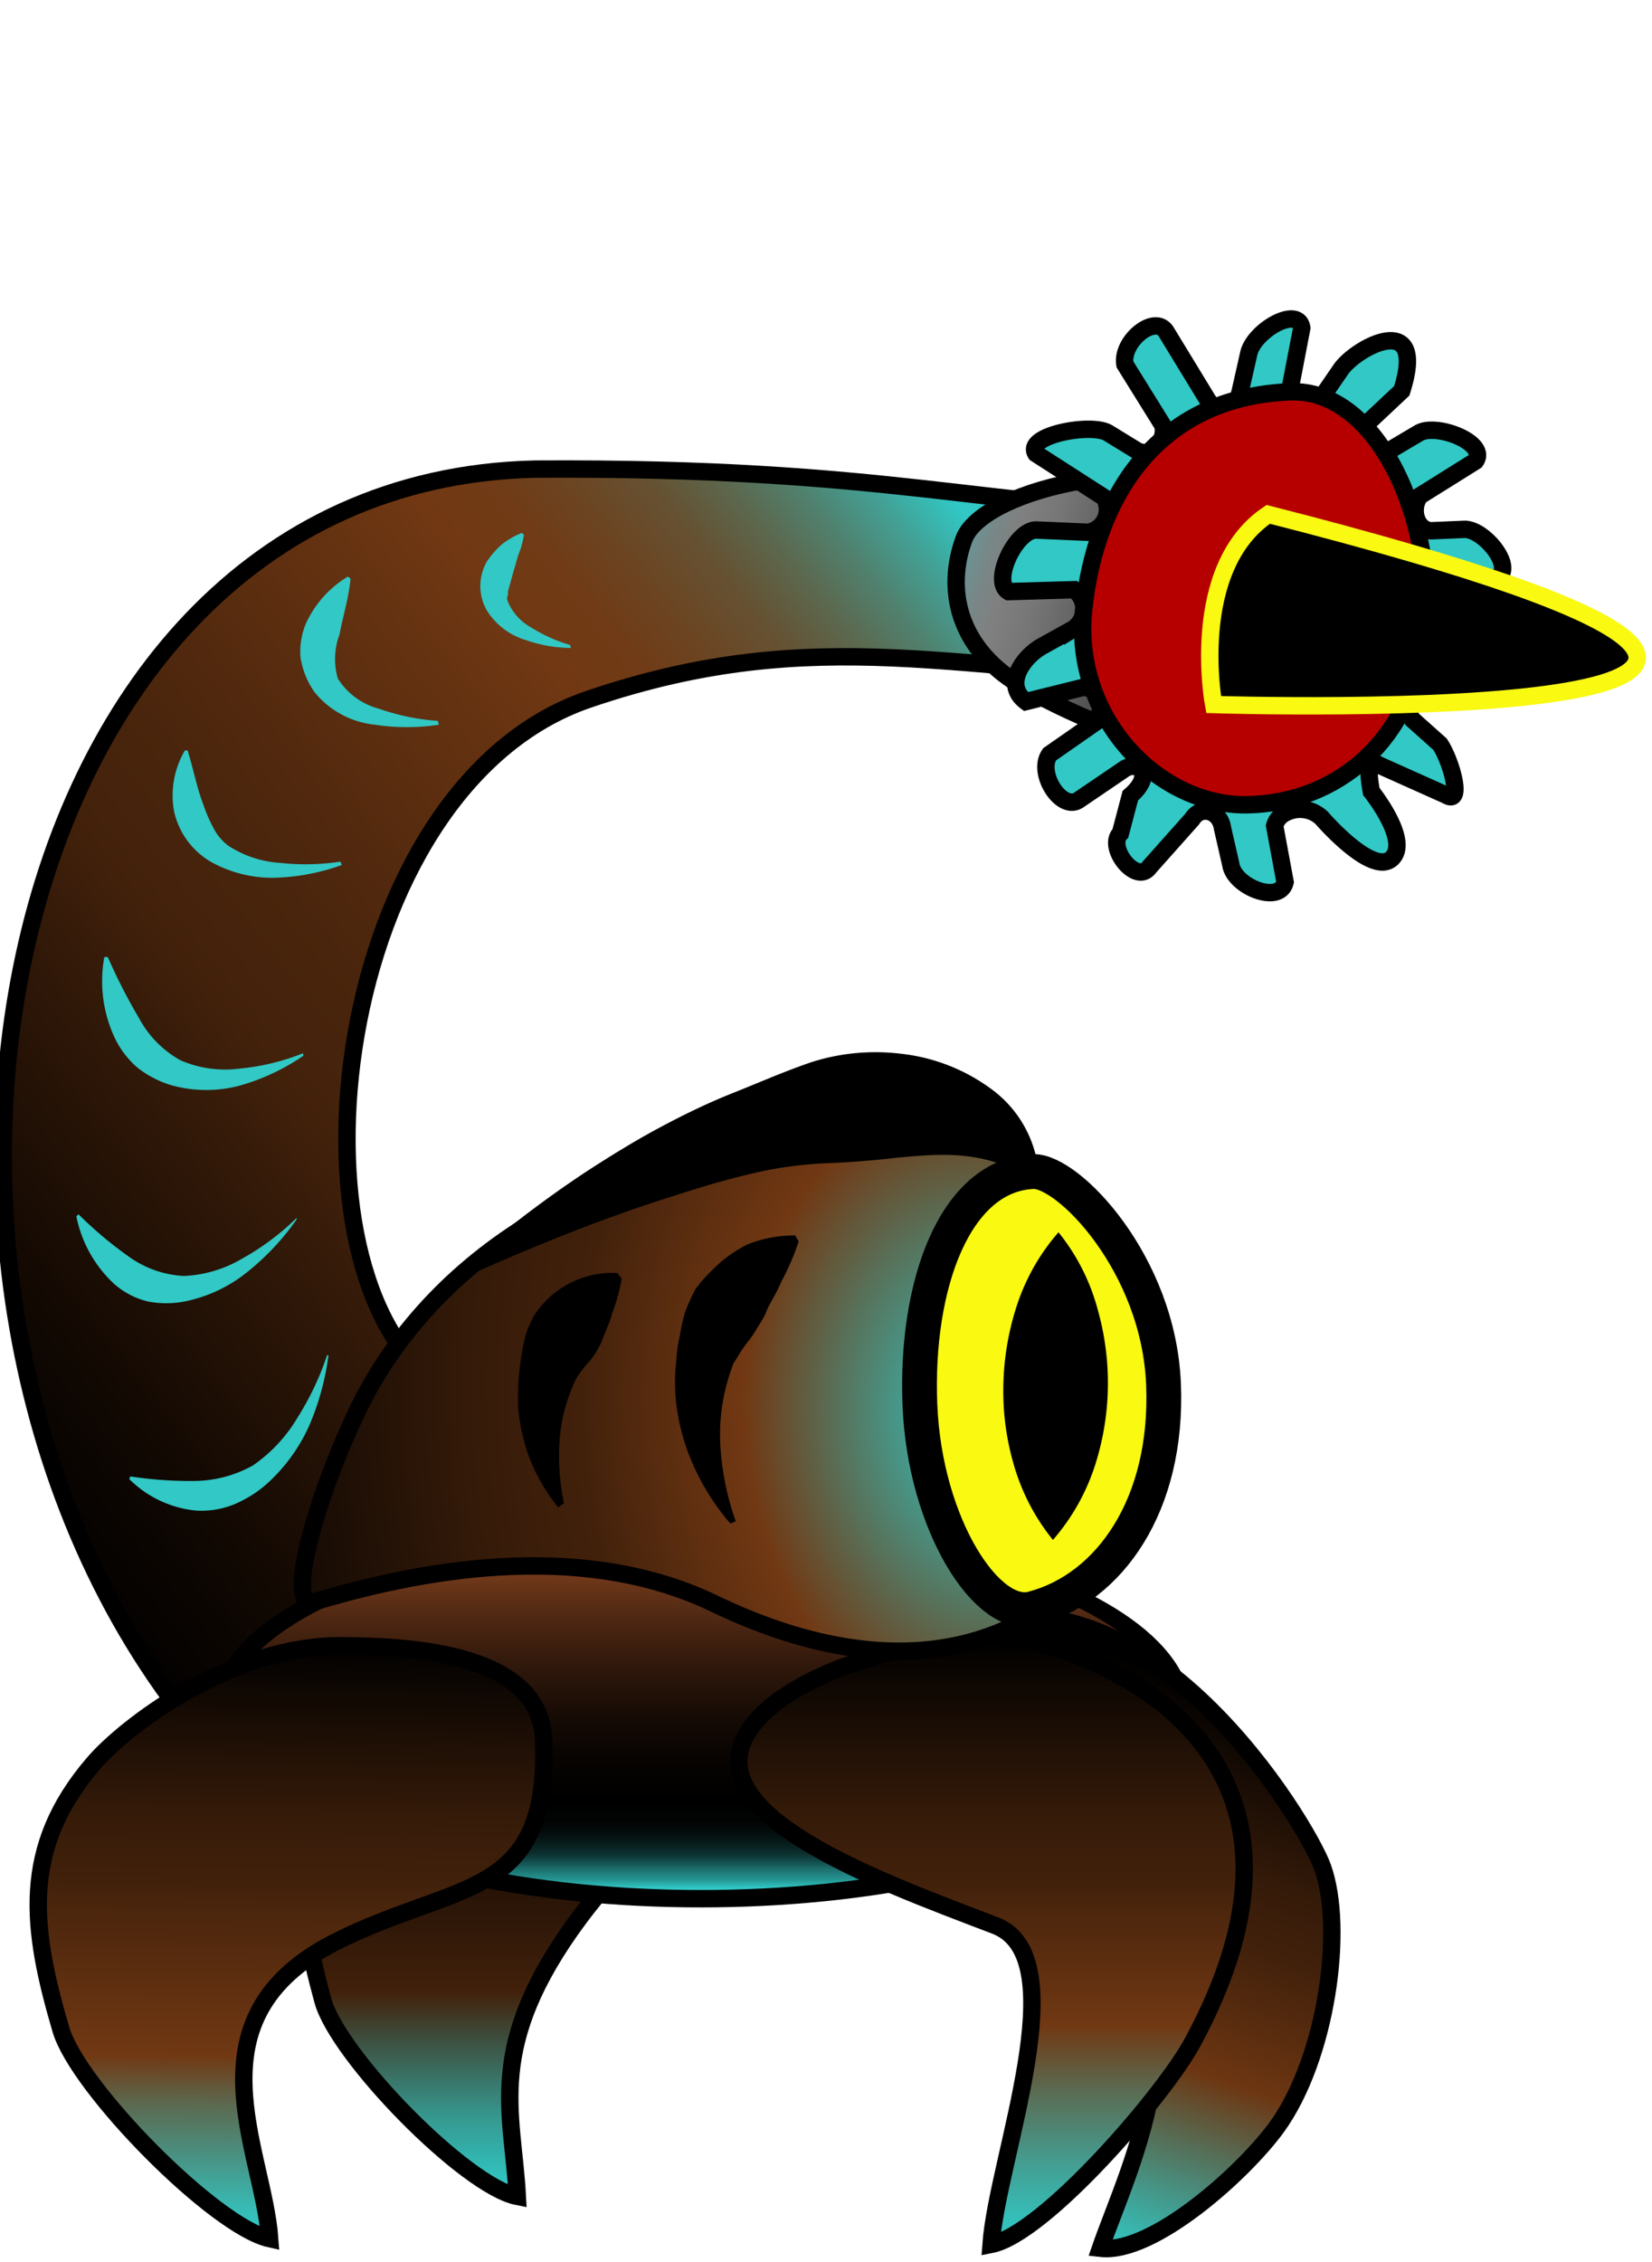 <svg xmlns="http://www.w3.org/2000/svg" xmlns:xlink="http://www.w3.org/1999/xlink" viewBox="0 0 95 130"><defs><style>.cls-1,.cls-10,.cls-11,.cls-12,.cls-2,.cls-4,.cls-5,.cls-6,.cls-7,.cls-8,.cls-9{stroke:#000;}.cls-1,.cls-10,.cls-11,.cls-13,.cls-2,.cls-4,.cls-5,.cls-6,.cls-7,.cls-8,.cls-9{stroke-miterlimit:10;}.cls-1{fill:url(#Безымянный_градиент_13);}.cls-2{fill:url(#Безымянный_градиент_11);}.cls-11,.cls-3{fill:#31c8c5;}.cls-4{fill:url(#Безымянный_градиент_10);}.cls-5{fill:url(#Безымянный_градиент_9);}.cls-6{fill:url(#Безымянный_градиент_4);}.cls-7{fill:url(#Безымянный_градиент_6);}.cls-8{fill:url(#Безымянный_градиент_7);}.cls-9{fill:#f9f912;stroke-width:2px;}.cls-10{fill:url(#Безымянный_градиент_2);}.cls-12{fill:#b60000;stroke-miterlimit:10;}.cls-13{stroke:#f9f912;}</style><linearGradient id="Безымянный_градиент_13" x1="76.95" y1="88.46" x2="76.95" y2="121.85" gradientTransform="matrix(0.97, 0, 0, -0.97, -45.19, 211.63)" gradientUnits="userSpaceOnUse"><stop offset="0" stop-color="#31c8c5"/><stop offset="0.04" stop-color="#32bab6"/><stop offset="0.13" stop-color="#36978e"/><stop offset="0.24" stop-color="#3c5d4e"/><stop offset="0.35" stop-color="#42210b"/><stop offset="0.48" stop-color="#2e1708"/><stop offset="0.67" stop-color="#150a03"/><stop offset="0.85" stop-color="#050301"/><stop offset="1"/></linearGradient><linearGradient id="Безымянный_градиент_11" x1="-1.95" y1="139.49" x2="60.23" y2="189.4" gradientTransform="matrix(1, 0, 0, -1, 0, 225.02)" gradientUnits="userSpaceOnUse"><stop offset="0"/><stop offset="0.11" stop-color="#0f0702"/><stop offset="0.31" stop-color="#361b09"/><stop offset="0.36" stop-color="#42210b"/><stop offset="0.47" stop-color="#4c260d"/><stop offset="0.64" stop-color="#631"/><stop offset="0.7" stop-color="#713813"/><stop offset="0.75" stop-color="#703b16"/><stop offset="0.79" stop-color="#6c4421"/><stop offset="0.84" stop-color="#655233"/><stop offset="0.88" stop-color="#5c674d"/><stop offset="0.92" stop-color="#50816e"/><stop offset="0.96" stop-color="#42a195"/><stop offset="1" stop-color="#31c7c4"/><stop offset="1" stop-color="#31c8c5"/></linearGradient><linearGradient id="Безымянный_градиент_10" x1="40.31" y1="115.91" x2="40.31" y2="137.21" gradientTransform="matrix(1, 0, 0, -1, 0, 225.02)" gradientUnits="userSpaceOnUse"><stop offset="0.03" stop-color="#31c8c5"/><stop offset="0.03" stop-color="#30c4c1"/><stop offset="0.05" stop-color="#259794"/><stop offset="0.08" stop-color="#1b6e6c"/><stop offset="0.1" stop-color="#134c4b"/><stop offset="0.12" stop-color="#0c3030"/><stop offset="0.15" stop-color="#071b1a"/><stop offset="0.18" stop-color="#030c0b"/><stop offset="0.21" stop-color="#010303"/><stop offset="0.26"/><stop offset="0.36" stop-color="#060301"/><stop offset="0.49" stop-color="#160b05"/><stop offset="0.63" stop-color="#30180b"/><stop offset="0.78" stop-color="#552b14"/><stop offset="0.94" stop-color="#85421f"/><stop offset="1" stop-color="#984c24"/></linearGradient><linearGradient id="Безымянный_градиент_9" x1="-31.9" y1="117.47" x2="-31.9" y2="150.83" gradientTransform="matrix(1.03, 0.01, -0.01, -1.02, 51, 248.54)" gradientUnits="userSpaceOnUse"><stop offset="0" stop-color="#31c8c5"/><stop offset="0.04" stop-color="#36bcb6"/><stop offset="0.11" stop-color="#459b8e"/><stop offset="0.22" stop-color="#5c684e"/><stop offset="0.3" stop-color="#713813"/><stop offset="0.54" stop-color="#4c260d"/><stop offset="0.59" stop-color="#42210b"/><stop offset="0.7" stop-color="#361b09"/><stop offset="0.88" stop-color="#160b04"/><stop offset="1"/></linearGradient><linearGradient id="Безымянный_градиент_4" x1="86.17" y1="137.88" x2="86.17" y2="171.59" gradientTransform="matrix(0.93, 0.32, 0.26, -0.95, -58.37, 231.27)" gradientUnits="userSpaceOnUse"><stop offset="0" stop-color="#31c8c5"/><stop offset="0.05" stop-color="#36bcb6"/><stop offset="0.13" stop-color="#439b8e"/><stop offset="0.25" stop-color="#59674e"/><stop offset="0.36" stop-color="#6d3612"/><stop offset="0.59" stop-color="#42210b"/><stop offset="0.7" stop-color="#361b09"/><stop offset="0.88" stop-color="#160b04"/><stop offset="1"/></linearGradient><linearGradient id="Безымянный_градиент_6" x1="57.02" y1="96.04" x2="57.02" y2="130.9" gradientTransform="matrix(1, 0, 0, -1, 0, 225.02)" gradientUnits="userSpaceOnUse"><stop offset="0" stop-color="#31c8c5"/><stop offset="0.05" stop-color="#36bcb6"/><stop offset="0.14" stop-color="#459b8e"/><stop offset="0.26" stop-color="#5c684e"/><stop offset="0.36" stop-color="#713813"/><stop offset="0.55" stop-color="#4c260d"/><stop offset="0.59" stop-color="#42210b"/><stop offset="0.7" stop-color="#361b09"/><stop offset="0.88" stop-color="#160b04"/><stop offset="1"/></linearGradient><radialGradient id="Безымянный_градиент_7" cx="39.66" cy="195.99" r="46.08" gradientTransform="matrix(1, -0.09, -0.12, -1.35, 40.53, 349.75)" gradientUnits="userSpaceOnUse"><stop offset="0" stop-color="#31c8c5"/><stop offset="0.07" stop-color="#3eaaa0"/><stop offset="0.22" stop-color="#605f43"/><stop offset="0.3" stop-color="#713813"/><stop offset="0.46" stop-color="#4c260d"/><stop offset="0.5" stop-color="#42210b"/><stop offset="0.63" stop-color="#361b09"/><stop offset="0.86" stop-color="#160b04"/><stop offset="1"/></radialGradient><linearGradient id="Безымянный_градиент_2" x1="58.34" y1="847" x2="85.42" y2="849.68" gradientTransform="matrix(0.7, 0.36, 0.31, -0.81, -251.85, 695.98)" gradientUnits="userSpaceOnUse"><stop offset="0" stop-color="#31c8c5"/><stop offset="0.04" stop-color="#40bbb8"/><stop offset="0.16" stop-color="#639b9a"/><stop offset="0.25" stop-color="#788787"/><stop offset="0.31" stop-color="gray"/><stop offset="0.41" stop-color="#767676"/><stop offset="0.58" stop-color="#5b5b5b"/><stop offset="0.8" stop-color="#2f2f2f"/><stop offset="1"/></linearGradient></defs><title>враги2 атака</title><g id="Слой_19" data-name="Слой 19"><path class="cls-1" d="M33.34,110.19c4.5-6,6.62-4.81,8-12.42.87-4.79-3.69-4.09-7.1-4.07-6.1,0-12,4.62-13.67,6.64-4,4.73-3.52,9.09-2,14.64.88,3.17,8.2,10.66,11.18,11.25C29.5,121.35,27.82,117.61,33.34,110.19Z"/><path class="cls-2" d="M13.26,101.71c-22.7-23.87-15.2-74,17.5-74.75,20.61-.13,25.87,2.29,39.56,2.56,8,1.18,9.63,8.94-.72,9.49-14.22-.27-22.53-3.33-35.76,1.18-14.81,5.05-18,33.13-8.49,39.5C38.42,88.49,30.81,110.91,13.26,101.71Z"/><path class="cls-3" d="M18.89,77.89a15.19,15.19,0,0,1-1.09,4,10,10,0,0,1-2.48,3.41,6.86,6.86,0,0,1-1.89,1.17,5,5,0,0,1-2.2.34A6.3,6.3,0,0,1,7.43,85l.07-.15a22.49,22.49,0,0,0,3.76.26,7,7,0,0,0,3.3-.9,8.8,8.8,0,0,0,2.55-2.74,16.39,16.39,0,0,0,1.7-3.59Z"/><path class="cls-3" d="M17.06,70.08a14.59,14.59,0,0,1-2.81,3,8.35,8.35,0,0,1-3.65,1.72,5.6,5.6,0,0,1-2.08,0,4.55,4.55,0,0,1-1.94-1,7.21,7.21,0,0,1-2.19-3.9l.13-.11a22.43,22.43,0,0,0,2.92,2.45,5.94,5.94,0,0,0,3.12,1.09,7.16,7.16,0,0,0,3.37-1A14.47,14.47,0,0,0,17.05,70Z"/><path class="cls-3" d="M17.44,60.68a12.47,12.47,0,0,1-3.58,1.69,7.48,7.48,0,0,1-4,0,5.9,5.9,0,0,1-1.94-1,5.23,5.23,0,0,1-1.38-1.85A7.68,7.68,0,0,1,6,55H6.2A31.5,31.5,0,0,0,8,58.52a6,6,0,0,0,2.37,2.41,6.43,6.43,0,0,0,3.43.48,13.11,13.11,0,0,0,3.63-.88Z"/><path class="cls-3" d="M19.66,49.71a12.25,12.25,0,0,1-3.52.72,7.26,7.26,0,0,1-3.77-.77A4.48,4.48,0,0,1,10,46.58a5.12,5.12,0,0,1,.63-3.45l.16,0c.35,1.14.54,2.18.9,3.1a8.8,8.8,0,0,0,.54,1.27,3.08,3.08,0,0,0,.88,1.09,6.12,6.12,0,0,0,3,1,13.36,13.36,0,0,0,3.46-.07Z"/><path class="cls-3" d="M25.24,41.65a12.27,12.27,0,0,1-3.68,0,5.15,5.15,0,0,1-3.47-1.87,4.72,4.72,0,0,1-.81-2,4.22,4.22,0,0,1,.3-1.92A6.12,6.12,0,0,1,20,33.14l.16.11c-.12,1.21-.46,2.23-.63,3.2A4,4,0,0,0,19.43,39a4,4,0,0,0,2.36,1.73,13,13,0,0,0,3.39.7Z"/><path class="cls-3" d="M32.83,37.24a8.09,8.09,0,0,1-2.58-.45A4,4,0,0,1,28,35.09,2.82,2.82,0,0,1,28,32.27a4.88,4.88,0,0,1,.88-1A4.67,4.67,0,0,1,30,30.63l.13.1a4.94,4.94,0,0,1-.33,1.18l-.29,1-.24.87-.06.21v.2l-.06.2.06.2a3.07,3.07,0,0,0,1.35,1.48,8.93,8.93,0,0,0,2.23,1Z"/><ellipse class="cls-4" cx="40.31" cy="98.47" rx="27.73" ry="10.65"/><path class="cls-5" d="M19.26,111.62c7.06-3.57,12.35-2.37,12-11.64-.2-5.1-7.93-5.36-11.53-5.4-6.46-.06-12.57,4.67-14.36,6.77-4.19,4.88-3.58,9.47-1.86,15.31,1,3.34,8.84,11.3,12,12C15.14,123.51,10.67,116,19.26,111.62Z"/><path class="cls-6" d="M62.56,108.88C49.48,98.34,48.47,96.15,55.3,93.58c10.64-4,19.84,11.16,20.76,13.74,1.26,3.52.23,10.93-2.61,14.89-1.94,2.68-7.17,7.35-10.17,7C64.92,124.47,69.91,114.8,62.56,108.88Z"/><path class="cls-7" d="M57.23,110.66c-7.19-2.75-18.78-6.89-13.34-12.19,3.6-3.45,12.37-5,15.76-4.08,6.11,1.65,17.25,7.64,8.92,23-1.62,3-8.51,11-11.58,11.6C57.35,124,61.94,112.46,57.23,110.66Z"/><path class="cls-8" d="M20.41,81.38c-2.39,5.09-4,11.16-2.36,10.68,4.24-1.24,14.49-4,23,.09,18.09,8.7,26.62-5.29,25.79-14-.64-6.72-5.16-13.59-19.14-12.83S24.37,72.86,20.41,81.38Z"/><path d="M42,87.56a13.59,13.59,0,0,1-2.5-4.27,12.74,12.74,0,0,1-.6-2.51,10.85,10.85,0,0,1,0-2.67,7,7,0,0,1,.2-1.37,9.34,9.34,0,0,1,.31-1.37,11.37,11.37,0,0,1,.58-1.28,7.86,7.86,0,0,1,.87-1A7.52,7.52,0,0,1,43,71.51,7.27,7.27,0,0,1,45.72,71l.21.34a14,14,0,0,1-1,2.32c-.29.72-.71,1.27-.93,1.89a8.45,8.45,0,0,1-.49.82,5.5,5.5,0,0,1-.54.79,7,7,0,0,0-.54.8l-.27.43-.16.47a11.07,11.07,0,0,0-.58,4.12,15.71,15.71,0,0,0,.89,4.45Z"/><path d="M32.1,86.63a10.48,10.48,0,0,1-1.89-3.53l-.25-1-.15-1a14.78,14.78,0,0,1,.2-3.33,9,9,0,0,1,.24-1.12,6.05,6.05,0,0,1,.44-1,5,5,0,0,1,.69-.88,5.35,5.35,0,0,1,4.12-1.61l.25.32a10,10,0,0,1-.55,2c-.15.61-.42,1.08-.58,1.58a5.38,5.38,0,0,1-.36.67,3.62,3.62,0,0,1-.44.59,4.59,4.59,0,0,0-.48.61,2.68,2.68,0,0,0-.38.68,9.76,9.76,0,0,0-.78,3.19,13.12,13.12,0,0,0,.25,3.59Z"/><path class="cls-9" d="M66.91,79.56c-.27-6.93-5.49-12.3-7.49-12.23-4.5.18-6.8,6.5-6.52,13.41s3.91,12.45,6.51,11.7C63.81,91.27,67.19,86.48,66.91,79.56Z"/><path d="M60.87,70.82a12,12,0,0,1,2.26,4.46A15.47,15.47,0,0,1,63,84.12a12.24,12.24,0,0,1-2.45,4.38A12.18,12.18,0,0,1,58.25,84a15,15,0,0,1-.55-4.43,15.65,15.65,0,0,1,.73-4.4A12.09,12.09,0,0,1,60.87,70.82Z"/><path d="M26.63,72.77a63,63,0,0,1,7.29-5.57c1.29-.83,2.6-1.64,4-2.39s2.78-1.42,4.24-2,3-1.26,4.54-1.78a12.12,12.12,0,0,1,5.12-.47,10.72,10.72,0,0,1,5.15,2,6.7,6.7,0,0,1,2.74,4.64l-.5.33c-3.06-1.44-5.13-1.22-7.59-1-1.2.14-2.46.25-3.81.31a23.06,23.06,0,0,0-4.16.51c-1.38.31-2.78.7-4.16,1.14s-2.8.89-4.18,1.4c-2.79,1-5.56,2.16-8.31,3.38Z"/><path class="cls-10" d="M55.45,30.94C54.37,33.8,55,37.36,59,39.57c6.23,3.53,15.13,5.7,16.25,2.84S79.32,32.16,73,28.89,56.59,28.08,55.45,30.94Z"/><path class="cls-11" d="M74.86,18.85l-.7,3.64c.14,1,1.24,1.34,1.74.5l1.21-1.76c.87-1.26,5-3.5,3.5,1.23l-2.13,2c-.25,1.05.61,1.9,1.42,1.43l1.69-1c1-.6,4,.56,3.26,1.61l-3.2,2c-.59.82-.14,2.06.74,2l1.84-.08c1.14,0,2.94,2.23,1.84,2.81l-4.72-.22c-.81.46.62,2.57,1.4,3l1.76.87c1,.58,1.33,2.72.21,2.7l-3.5-1.09c-.89,0-.56,2,0,2.86l1.59,1.42c.66,1,1.35,3.53.36,2.93l-3.82-1.71c-.77-.47-.67.47-.49,1.5,0,0,2.29,2.85,1.16,3.86S76,47,76,47a1.81,1.81,0,0,0-2-.32,1.18,1.18,0,0,0-.7.78l.6,3.23c-.3,1.32-2.93.27-3.12-1l-.48-2.1c-.14-1-1.24-1.34-1.75-.51L66.1,49.83c-.74,1.06-2.48-1.13-1.67-1.94L65,45.73c1.37-1.19.52-2-.29-1.57L62,46c-1,.6-2.39-1.6-1.64-2.65L63,41.51c.61-.82.16-2.06-.74-2L59,40.32c-1.35-1-.1-2.65,1-3.22l1.69-.94a1.37,1.37,0,0,0,.08-2.27L58,34c-1-.58.41-3.55,1.59-3.54l3,.13a1.33,1.33,0,0,0,.9-2l-3.92-2.52c-.66-1.06,3.18-1.77,4.15-1.19l1.63,1c.78.46,1.71-.39,1.53-1.42l-2.19-3.52c-.23-1.32,1.73-2.93,2.38-1.86L69.46,23c.52.83,1.65.52,1.86-.51l.49-2.17C72.1,19,74.67,17.53,74.86,18.85Z"/><path class="cls-12" d="M62.32,35c.67-6.29,4.1-12.16,11.84-12.48,5.1-.22,8.44,7.53,7.77,13.81s-5.08,9.82-10.19,9.92S61.65,41.26,62.32,35Z"/><path class="cls-13" d="M72.93,29.56c49.51,12.61-3.14,10.93-3.14,10.93S68.33,32.66,72.93,29.56Z"/></g></svg>